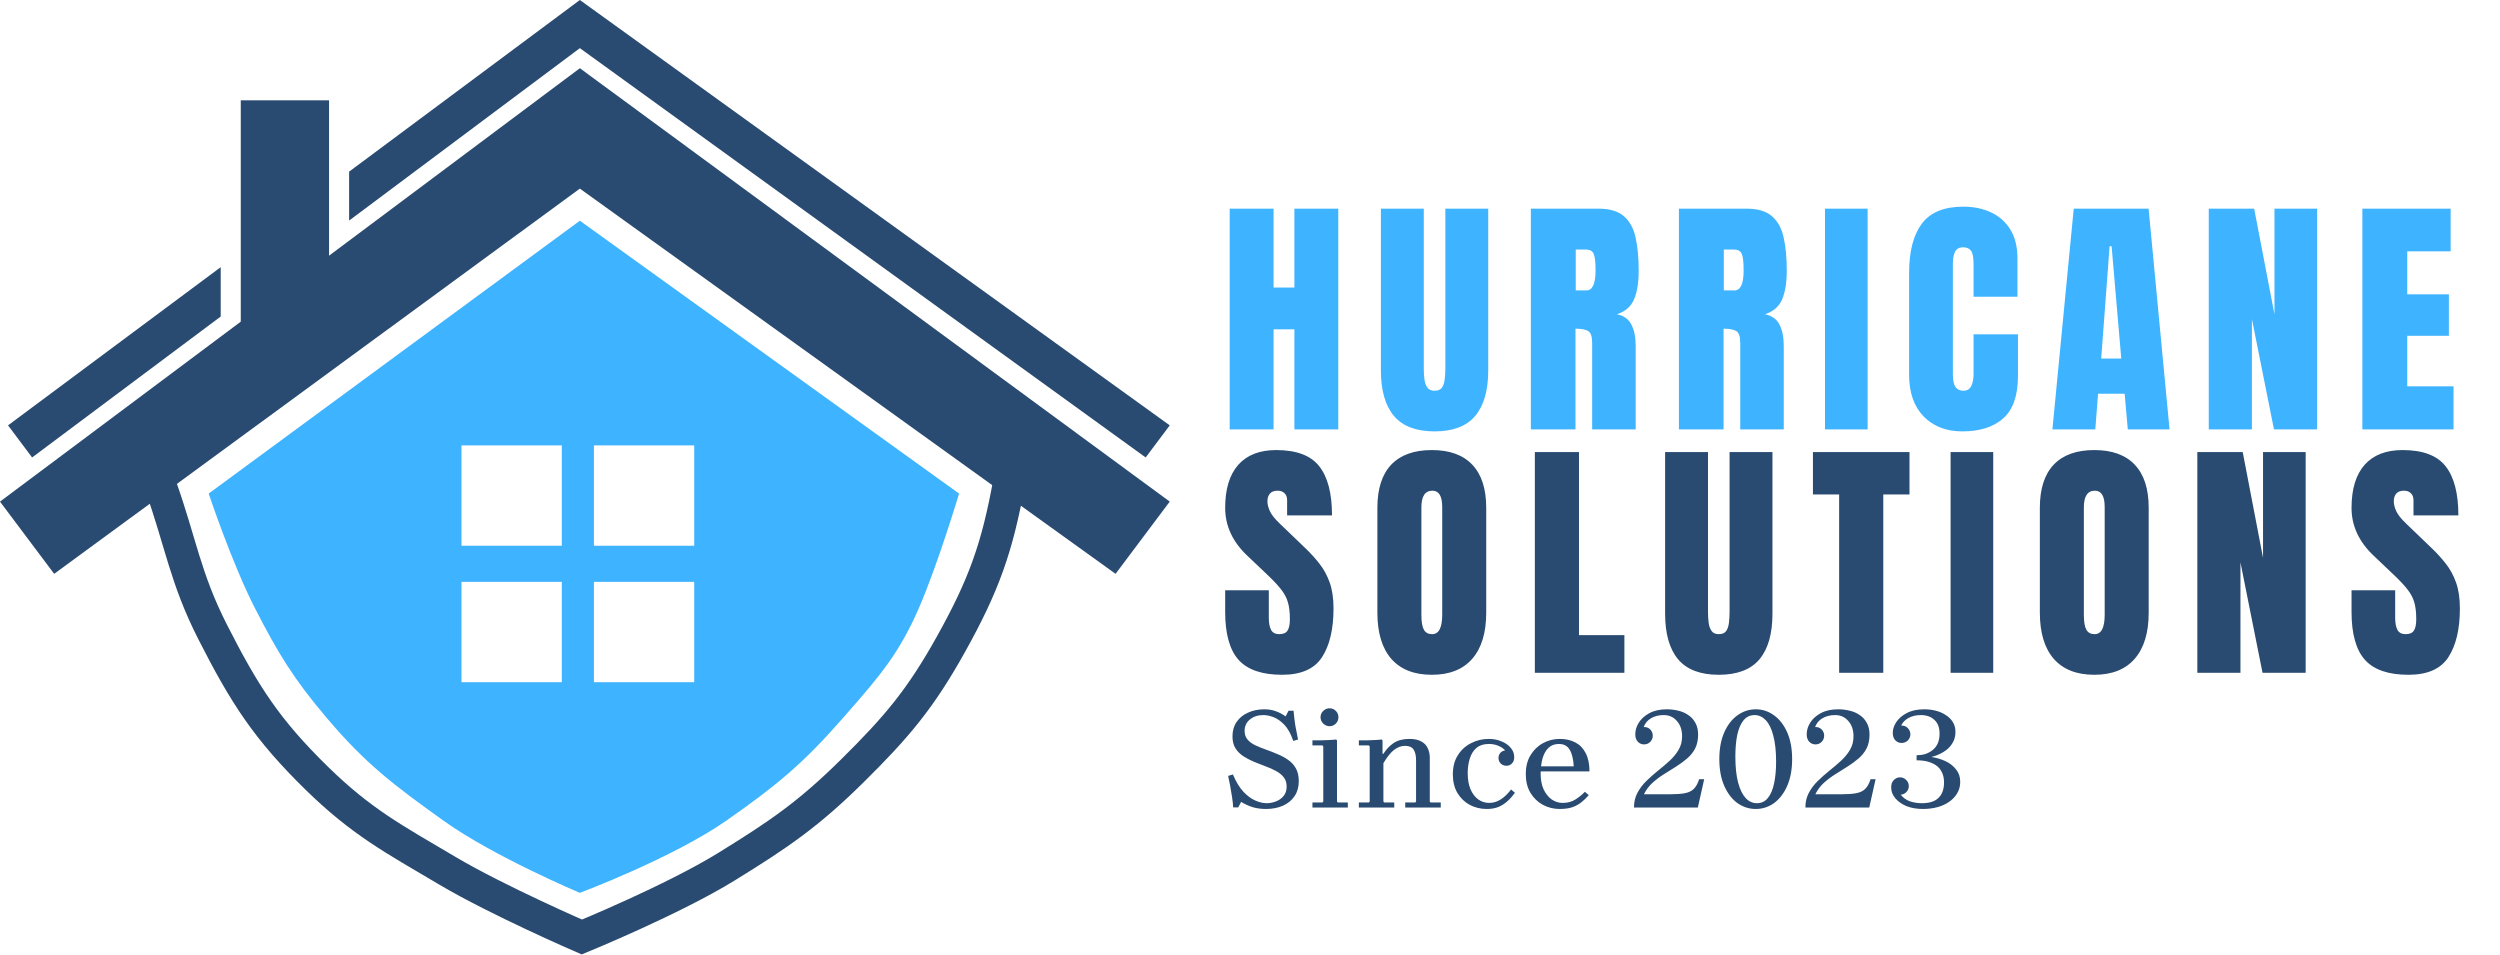 <svg width="623" height="238" viewBox="0 0 623 238" fill="none" xmlns="http://www.w3.org/2000/svg">
<path fill-rule="evenodd" clip-rule="evenodd" d="M52 123L144.5 55L239 123C239 123 233.716 140.639 229 151.5C224.016 162.979 219.02 168.69 211.047 177.803C210.704 178.195 210.355 178.594 210 179C200.076 190.356 193.361 195.861 181 204.5C167.754 213.758 144.5 222.5 144.5 222.5C144.5 222.5 122.942 213.415 110.5 204.5C98.241 195.716 91.257 190.499 81.5 179C73.196 169.213 69.355 162.922 63.5 151.5C57.859 140.497 52 123 52 123ZM115 111H140V136H115V111ZM173 111H148V136H173V111ZM115 145H140V170H115V145ZM173 145H148V170H173V145Z" fill="#3EB3FF"/>
<path d="M0 125L144.5 17L291.5 125L278 143L144.5 47L13.5 143L0 125Z" fill="#2A4B71"/>
<path fill-rule="evenodd" clip-rule="evenodd" d="M55 66.575L2 106L8 114L55 78.879V66.575ZM87 42.772V54.967L144.5 12L285.5 114L291.5 106L144.5 0L87 42.772Z" fill="#2A4B71"/>
<path d="M40 121C45.077 135.254 46.141 144.012 53 157.5C60.933 173.1 66.483 181.769 79 194C90.121 204.867 98.118 209.083 111.5 217C124.051 224.425 145 233.5 145 233.5C145 233.5 167.692 224.201 181 216C194.166 207.886 201.505 202.875 212.5 192C223.58 181.041 229.414 174.113 237 160.5C245.178 145.826 248.506 136.53 251.5 120" stroke="#2A4B71" stroke-width="8"/>
<rect x="60" y="25" width="22" height="61" fill="#2A4B71"/>
<path d="M310.156 182.157C310.156 182.997 310.396 183.705 310.876 184.281C311.356 184.857 312.004 185.337 312.82 185.721C313.636 186.105 314.524 186.465 315.484 186.801C316.444 187.137 317.392 187.509 318.328 187.917C319.288 188.301 320.176 188.781 320.992 189.357C321.808 189.909 322.456 190.617 322.936 191.481C323.416 192.321 323.656 193.377 323.656 194.649C323.656 196.113 323.308 197.361 322.612 198.393C321.916 199.425 320.956 200.217 319.732 200.769C318.508 201.321 317.08 201.597 315.448 201.597C314.248 201.597 313.132 201.441 312.1 201.129C311.092 200.793 310.156 200.361 309.292 199.833L308.572 201.201H307.312C307.264 200.385 307.168 199.521 307.024 198.609C306.88 197.673 306.724 196.749 306.556 195.837C306.388 194.925 306.22 194.097 306.052 193.353L307.24 192.993C308.008 194.817 308.884 196.257 309.868 197.313C310.852 198.345 311.848 199.077 312.856 199.509C313.864 199.941 314.8 200.157 315.664 200.157C316.408 200.157 317.164 200.013 317.932 199.725C318.7 199.437 319.336 198.993 319.84 198.393C320.368 197.769 320.632 196.977 320.632 196.017C320.632 195.081 320.392 194.313 319.912 193.713C319.432 193.089 318.784 192.561 317.968 192.129C317.152 191.673 316.264 191.277 315.304 190.941C314.368 190.581 313.42 190.209 312.46 189.825C311.5 189.417 310.612 188.949 309.796 188.421C309.004 187.893 308.356 187.233 307.852 186.441C307.372 185.649 307.132 184.665 307.132 183.489C307.132 182.097 307.48 180.897 308.176 179.889C308.872 178.881 309.82 178.113 311.02 177.585C312.22 177.033 313.576 176.757 315.088 176.757C316.12 176.757 317.056 176.913 317.896 177.225C318.736 177.513 319.564 177.945 320.38 178.521L321.1 177.117H322.36C322.456 178.341 322.6 179.565 322.792 180.789C323.008 181.989 323.236 183.153 323.476 184.281L322.288 184.641C321.664 182.841 320.908 181.485 320.02 180.573C319.132 179.661 318.232 179.037 317.32 178.701C316.408 178.365 315.58 178.197 314.836 178.197C313.468 178.197 312.34 178.569 311.452 179.313C310.588 180.033 310.156 180.981 310.156 182.157ZM327.059 201.237V199.977H329.543L329.759 199.761V186.009L329.543 185.757H327.059V184.497C327.683 184.497 328.331 184.497 329.003 184.497C329.675 184.473 330.347 184.449 331.019 184.425C331.691 184.401 332.339 184.353 332.963 184.281L333.179 184.497V199.761L333.395 199.977H335.879V201.237H327.059ZM331.307 180.969C330.731 180.969 330.215 180.753 329.759 180.321C329.303 179.865 329.075 179.337 329.075 178.737C329.075 178.113 329.303 177.585 329.759 177.153C330.215 176.721 330.731 176.505 331.307 176.505C331.931 176.505 332.459 176.721 332.891 177.153C333.323 177.585 333.539 178.113 333.539 178.737C333.539 179.337 333.323 179.865 332.891 180.321C332.459 180.753 331.931 180.969 331.307 180.969ZM356.302 199.761L356.518 199.977H359.038V201.237H350.182V199.977H352.666L352.882 199.761V189.465C352.882 188.289 352.678 187.401 352.27 186.801C351.862 186.177 351.154 185.865 350.146 185.865C349.21 185.865 348.31 186.189 347.446 186.837C346.582 187.485 345.682 188.601 344.746 190.185V199.761L344.962 199.977H347.446V201.237H338.626V199.977H341.11L341.326 199.761V186.009L341.11 185.757H338.626V184.497C339.25 184.497 339.874 184.497 340.498 184.497C341.146 184.473 341.782 184.449 342.406 184.425C343.054 184.401 343.69 184.353 344.314 184.281L344.53 184.497V187.845H344.746C345.418 186.765 346.258 185.877 347.266 185.181C348.298 184.485 349.606 184.137 351.19 184.137C352.462 184.137 353.47 184.353 354.214 184.785C354.958 185.193 355.486 185.757 355.798 186.477C356.134 187.173 356.302 187.953 356.302 188.817V199.761ZM370.507 201.597C368.947 201.597 367.519 201.249 366.223 200.553C364.951 199.857 363.931 198.861 363.163 197.565C362.419 196.269 362.047 194.745 362.047 192.993C362.047 191.121 362.455 189.537 363.271 188.241C364.087 186.921 365.179 185.913 366.547 185.217C367.915 184.497 369.403 184.137 371.011 184.137C372.163 184.137 373.219 184.341 374.179 184.749C375.139 185.133 375.907 185.673 376.483 186.369C377.059 187.041 377.347 187.821 377.347 188.709C377.347 189.357 377.155 189.873 376.771 190.257C376.411 190.641 375.955 190.833 375.403 190.833C374.875 190.833 374.407 190.653 373.999 190.293C373.615 189.909 373.423 189.441 373.423 188.889C373.423 188.481 373.543 188.097 373.783 187.737C374.023 187.377 374.455 187.125 375.079 186.981C374.599 186.477 374.011 186.093 373.315 185.829C372.643 185.541 371.875 185.397 371.011 185.397C369.739 185.397 368.719 185.721 367.951 186.369C367.207 186.993 366.655 187.857 366.295 188.961C365.935 190.065 365.755 191.301 365.755 192.669C365.755 194.229 365.983 195.561 366.439 196.665C366.919 197.769 367.567 198.621 368.383 199.221C369.199 199.797 370.111 200.085 371.119 200.085C372.151 200.085 373.123 199.785 374.035 199.185C374.947 198.585 375.787 197.769 376.555 196.737L377.527 197.565C376.951 198.357 376.327 199.053 375.655 199.653C375.007 200.253 374.263 200.733 373.423 201.093C372.583 201.429 371.611 201.597 370.507 201.597ZM389.403 200.085C390.651 200.085 391.719 199.797 392.607 199.221C393.519 198.645 394.299 198.009 394.947 197.313L395.919 198.141C395.415 198.741 394.839 199.305 394.191 199.833C393.567 200.361 392.811 200.793 391.923 201.129C391.035 201.441 389.955 201.597 388.683 201.597C387.171 201.597 385.767 201.249 384.471 200.553C383.199 199.857 382.167 198.861 381.375 197.565C380.607 196.245 380.223 194.685 380.223 192.885C380.223 191.085 380.607 189.537 381.375 188.241C382.167 186.921 383.199 185.913 384.471 185.217C385.767 184.497 387.171 184.137 388.683 184.137C390.195 184.137 391.503 184.437 392.607 185.037C393.711 185.613 394.563 186.501 395.163 187.701C395.787 188.901 396.099 190.413 396.099 192.237H383.463V190.977H392.175C392.079 189.177 391.743 187.797 391.167 186.837C390.615 185.877 389.715 185.397 388.467 185.397C387.411 185.397 386.547 185.721 385.875 186.369C385.227 186.993 384.735 187.869 384.399 188.997C384.087 190.125 383.931 191.421 383.931 192.885C383.931 194.325 384.171 195.585 384.651 196.665C385.155 197.745 385.815 198.585 386.631 199.185C387.471 199.785 388.395 200.085 389.403 200.085ZM423.424 194.181H424.684L423.1 201.237H407.188C407.188 199.869 407.476 198.645 408.052 197.565C408.628 196.485 409.372 195.501 410.284 194.613C411.196 193.725 412.156 192.873 413.164 192.057C414.196 191.241 415.168 190.413 416.08 189.573C416.992 188.733 417.736 187.821 418.312 186.837C418.888 185.853 419.176 184.737 419.176 183.489C419.176 181.905 418.744 180.633 417.88 179.673C417.04 178.689 415.948 178.197 414.604 178.197C413.38 178.197 412.324 178.461 411.436 178.989C410.572 179.493 409.96 180.225 409.6 181.185L407.512 182.985C407.512 182.001 407.8 181.041 408.376 180.105C408.976 179.145 409.852 178.353 411.004 177.729C412.18 177.081 413.644 176.757 415.396 176.757C416.308 176.757 417.22 176.865 418.132 177.081C419.044 177.273 419.872 177.621 420.616 178.125C421.384 178.605 421.996 179.253 422.452 180.069C422.932 180.885 423.172 181.881 423.172 183.057C423.172 184.401 422.92 185.565 422.416 186.549C421.912 187.509 421.228 188.349 420.364 189.069C419.524 189.789 418.6 190.461 417.592 191.085C416.608 191.709 415.6 192.345 414.568 192.993C413.56 193.617 412.624 194.325 411.76 195.117C410.896 195.909 410.2 196.845 409.672 197.925H416.368C417.76 197.925 418.912 197.841 419.824 197.673C420.76 197.505 421.504 197.157 422.056 196.629C422.632 196.077 423.088 195.261 423.424 194.181ZM409.708 185.505C409.108 185.505 408.592 185.289 408.16 184.857C407.728 184.401 407.512 183.777 407.512 182.985L409.6 181.185C410.08 181.161 410.476 181.245 410.788 181.437C411.124 181.629 411.388 181.893 411.58 182.229C411.772 182.565 411.868 182.937 411.868 183.345C411.868 183.945 411.652 184.461 411.22 184.893C410.812 185.301 410.308 185.505 409.708 185.505ZM437.528 201.597C435.872 201.597 434.348 201.105 432.956 200.121C431.588 199.113 430.496 197.685 429.68 195.837C428.864 193.965 428.456 191.745 428.456 189.177C428.456 186.585 428.864 184.365 429.68 182.517C430.496 180.669 431.588 179.253 432.956 178.269C434.348 177.261 435.872 176.757 437.528 176.757C439.208 176.757 440.732 177.261 442.1 178.269C443.468 179.253 444.56 180.669 445.376 182.517C446.192 184.365 446.6 186.585 446.6 189.177C446.6 191.745 446.192 193.965 445.376 195.837C444.56 197.685 443.468 199.113 442.1 200.121C440.732 201.105 439.208 201.597 437.528 201.597ZM437.816 200.157C438.944 200.157 439.856 199.725 440.552 198.861C441.272 197.973 441.788 196.761 442.1 195.225C442.436 193.665 442.604 191.865 442.604 189.825C442.604 187.233 442.376 185.085 441.92 183.381C441.488 181.653 440.864 180.357 440.048 179.493C439.232 178.629 438.296 178.197 437.24 178.197C436.112 178.197 435.188 178.641 434.468 179.529C433.772 180.393 433.256 181.605 432.92 183.165C432.608 184.701 432.452 186.489 432.452 188.529C432.452 191.121 432.68 193.281 433.136 195.009C433.592 196.713 434.216 197.997 435.008 198.861C435.8 199.725 436.736 200.157 437.816 200.157ZM466.139 194.181H467.399L465.815 201.237H449.903C449.903 199.869 450.191 198.645 450.767 197.565C451.343 196.485 452.087 195.501 452.999 194.613C453.911 193.725 454.871 192.873 455.879 192.057C456.911 191.241 457.883 190.413 458.795 189.573C459.707 188.733 460.451 187.821 461.027 186.837C461.603 185.853 461.891 184.737 461.891 183.489C461.891 181.905 461.459 180.633 460.595 179.673C459.755 178.689 458.663 178.197 457.319 178.197C456.095 178.197 455.039 178.461 454.151 178.989C453.287 179.493 452.675 180.225 452.315 181.185L450.227 182.985C450.227 182.001 450.515 181.041 451.091 180.105C451.691 179.145 452.567 178.353 453.719 177.729C454.895 177.081 456.359 176.757 458.111 176.757C459.023 176.757 459.935 176.865 460.847 177.081C461.759 177.273 462.587 177.621 463.331 178.125C464.099 178.605 464.711 179.253 465.167 180.069C465.647 180.885 465.887 181.881 465.887 183.057C465.887 184.401 465.635 185.565 465.131 186.549C464.627 187.509 463.943 188.349 463.079 189.069C462.239 189.789 461.315 190.461 460.307 191.085C459.323 191.709 458.315 192.345 457.283 192.993C456.275 193.617 455.339 194.325 454.475 195.117C453.611 195.909 452.915 196.845 452.387 197.925H459.083C460.475 197.925 461.627 197.841 462.539 197.673C463.475 197.505 464.219 197.157 464.771 196.629C465.347 196.077 465.803 195.261 466.139 194.181ZM452.423 185.505C451.823 185.505 451.307 185.289 450.875 184.857C450.443 184.401 450.227 183.777 450.227 182.985L452.315 181.185C452.795 181.161 453.191 181.245 453.503 181.437C453.839 181.629 454.103 181.893 454.295 182.229C454.487 182.565 454.583 182.937 454.583 183.345C454.583 183.945 454.367 184.461 453.935 184.893C453.527 185.301 453.023 185.505 452.423 185.505ZM479.235 201.597C477.651 201.597 476.259 201.357 475.059 200.877C473.883 200.373 472.959 199.713 472.287 198.897C471.615 198.081 471.279 197.193 471.279 196.233L473.655 198.033C474.255 198.801 475.023 199.353 475.959 199.689C476.895 200.001 477.879 200.157 478.911 200.157C480.807 200.157 482.199 199.713 483.087 198.825C483.999 197.937 484.455 196.641 484.455 194.937C484.455 193.857 484.215 192.909 483.735 192.093C483.279 191.277 482.535 190.641 481.503 190.185C480.495 189.705 479.199 189.465 477.615 189.465V188.313C478.791 188.313 480.015 188.421 481.287 188.637C482.559 188.829 483.735 189.177 484.815 189.681C485.895 190.185 486.771 190.869 487.443 191.733C488.139 192.573 488.487 193.605 488.487 194.829C488.487 195.933 488.223 196.905 487.695 197.745C487.191 198.585 486.507 199.293 485.643 199.869C484.803 200.445 483.831 200.877 482.727 201.165C481.623 201.453 480.459 201.597 479.235 201.597ZM473.655 198.033L471.279 196.233C471.279 195.441 471.495 194.829 471.927 194.397C472.383 193.941 472.899 193.713 473.475 193.713C474.075 193.713 474.591 193.929 475.023 194.361C475.455 194.769 475.671 195.285 475.671 195.909C475.671 196.485 475.467 196.977 475.059 197.385C474.675 197.793 474.207 198.009 473.655 198.033ZM473.871 185.145C473.271 185.145 472.755 184.929 472.323 184.497C471.891 184.041 471.675 183.417 471.675 182.625L473.763 180.825C474.219 180.801 474.615 180.885 474.951 181.077C475.287 181.269 475.551 181.533 475.743 181.869C475.959 182.205 476.067 182.577 476.067 182.985C476.067 183.585 475.851 184.101 475.419 184.533C474.987 184.941 474.471 185.145 473.871 185.145ZM477.615 189.105V188.205C478.359 188.205 479.067 188.109 479.739 187.917C480.411 187.701 481.023 187.377 481.575 186.945C482.127 186.513 482.559 185.961 482.871 185.289C483.183 184.593 483.339 183.777 483.339 182.841C483.339 181.305 482.907 180.153 482.043 179.385C481.203 178.593 480.075 178.197 478.659 178.197C477.507 178.197 476.487 178.437 475.599 178.917C474.735 179.397 474.123 180.033 473.763 180.825L471.675 182.625C471.675 181.737 471.963 180.849 472.539 179.961C473.139 179.049 474.015 178.293 475.167 177.693C476.343 177.069 477.795 176.757 479.523 176.757C480.459 176.757 481.383 176.865 482.295 177.081C483.207 177.297 484.035 177.645 484.779 178.125C485.547 178.581 486.159 179.169 486.615 179.889C487.071 180.585 487.299 181.425 487.299 182.409C487.299 183.513 487.023 184.485 486.471 185.325C485.943 186.165 485.211 186.861 484.275 187.413C483.363 187.965 482.331 188.385 481.179 188.673C480.027 188.937 478.839 189.081 477.615 189.105Z" fill="#2A4B71"/>
<path d="M319.5 168.156C314.479 168.156 310.854 166.906 308.625 164.406C306.417 161.906 305.312 157.926 305.312 152.468V147.093H316.188V153.968C316.188 155.239 316.375 156.239 316.75 156.968C317.146 157.676 317.823 158.031 318.781 158.031C319.781 158.031 320.469 157.739 320.844 157.156C321.24 156.572 321.438 155.614 321.438 154.281C321.438 152.593 321.271 151.187 320.938 150.062C320.604 148.916 320.021 147.833 319.188 146.812C318.375 145.77 317.24 144.562 315.781 143.187L310.844 138.499C307.156 135.02 305.312 131.041 305.312 126.562C305.312 121.874 306.396 118.301 308.562 115.843C310.75 113.385 313.906 112.156 318.031 112.156C323.073 112.156 326.646 113.499 328.75 116.187C330.875 118.874 331.938 122.958 331.938 128.437H320.75V124.656C320.75 123.906 320.531 123.322 320.094 122.906C319.677 122.489 319.104 122.281 318.375 122.281C317.5 122.281 316.854 122.531 316.438 123.031C316.042 123.51 315.844 124.135 315.844 124.906C315.844 125.676 316.052 126.51 316.469 127.406C316.885 128.301 317.708 129.333 318.938 130.499L325.281 136.593C326.552 137.801 327.719 139.083 328.781 140.437C329.844 141.77 330.698 143.333 331.344 145.124C331.99 146.895 332.312 149.062 332.312 151.624C332.312 156.791 331.354 160.843 329.438 163.781C327.542 166.697 324.229 168.156 319.5 168.156ZM356.805 168.156C352.409 168.156 349.045 166.833 346.711 164.187C344.399 161.52 343.243 157.676 343.243 152.656V126.531C343.243 121.822 344.388 118.249 346.68 115.812C348.993 113.374 352.368 112.156 356.805 112.156C361.243 112.156 364.607 113.374 366.899 115.812C369.211 118.249 370.368 121.822 370.368 126.531V152.656C370.368 157.676 369.201 161.52 366.868 164.187C364.555 166.833 361.201 168.156 356.805 168.156ZM356.899 158.031C358.565 158.031 359.399 156.416 359.399 153.187V126.343C359.399 123.635 358.586 122.281 356.961 122.281C355.128 122.281 354.211 123.666 354.211 126.437V153.249C354.211 154.958 354.42 156.187 354.836 156.937C355.253 157.666 355.94 158.031 356.899 158.031ZM382.485 167.656V112.656H393.485V158.281H404.798V167.656H382.485ZM428.321 168.156C423.738 168.156 420.363 166.874 418.196 164.312C416.03 161.728 414.946 157.937 414.946 152.937V112.656H425.634V152.499C425.634 153.416 425.686 154.301 425.79 155.156C425.894 155.989 426.134 156.676 426.509 157.218C426.884 157.76 427.488 158.031 428.321 158.031C429.175 158.031 429.79 157.77 430.165 157.249C430.54 156.708 430.769 156.01 430.853 155.156C430.957 154.301 431.009 153.416 431.009 152.499V112.656H441.696V152.937C441.696 157.937 440.613 161.728 438.446 164.312C436.28 166.874 432.905 168.156 428.321 168.156ZM458.314 167.656V123.218H451.783V112.656H475.845V123.218H469.314V167.656H458.314ZM486.087 167.656V112.656H496.712V167.656H486.087ZM521.893 168.156C517.497 168.156 514.132 166.833 511.799 164.187C509.486 161.52 508.33 157.676 508.33 152.656V126.531C508.33 121.822 509.476 118.249 511.768 115.812C514.08 113.374 517.455 112.156 521.893 112.156C526.33 112.156 529.695 113.374 531.986 115.812C534.299 118.249 535.455 121.822 535.455 126.531V152.656C535.455 157.676 534.288 161.52 531.955 164.187C529.643 166.833 526.288 168.156 521.893 168.156ZM521.986 158.031C523.653 158.031 524.486 156.416 524.486 153.187V126.343C524.486 123.635 523.674 122.281 522.049 122.281C520.215 122.281 519.299 123.666 519.299 126.437V153.249C519.299 154.958 519.507 156.187 519.924 156.937C520.34 157.666 521.028 158.031 521.986 158.031ZM547.572 167.656V112.656H558.885L563.947 138.999V112.656H574.572V167.656H563.822L558.322 140.156V167.656H547.572ZM600.19 168.156C595.169 168.156 591.544 166.906 589.315 164.406C587.107 161.906 586.003 157.926 586.003 152.468V147.093H596.878V153.968C596.878 155.239 597.065 156.239 597.44 156.968C597.836 157.676 598.513 158.031 599.471 158.031C600.471 158.031 601.159 157.739 601.534 157.156C601.93 156.572 602.128 155.614 602.128 154.281C602.128 152.593 601.961 151.187 601.628 150.062C601.294 148.916 600.711 147.833 599.878 146.812C599.065 145.77 597.93 144.562 596.471 143.187L591.534 138.499C587.846 135.02 586.003 131.041 586.003 126.562C586.003 121.874 587.086 118.301 589.253 115.843C591.44 113.385 594.596 112.156 598.721 112.156C603.763 112.156 607.336 113.499 609.44 116.187C611.565 118.874 612.628 122.958 612.628 128.437H601.44V124.656C601.44 123.906 601.221 123.322 600.784 122.906C600.367 122.489 599.794 122.281 599.065 122.281C598.19 122.281 597.544 122.531 597.128 123.031C596.732 123.51 596.534 124.135 596.534 124.906C596.534 125.676 596.742 126.51 597.159 127.406C597.575 128.301 598.398 129.333 599.628 130.499L605.971 136.593C607.242 137.801 608.409 139.083 609.471 140.437C610.534 141.77 611.388 143.333 612.034 145.124C612.68 146.895 613.003 149.062 613.003 151.624C613.003 156.791 612.044 160.843 610.128 163.781C608.232 166.697 604.919 168.156 600.19 168.156Z" fill="#2A4B71"/>
<path d="M306.438 107V52H317.375V71.656H322.562V52H333.5V107H322.562V82.062H317.375V107H306.438ZM357.494 107.5C352.91 107.5 349.535 106.219 347.369 103.656C345.202 101.073 344.119 97.281 344.119 92.281V52H354.806V91.844C354.806 92.76 354.858 93.646 354.963 94.5C355.067 95.333 355.306 96.021 355.681 96.562C356.056 97.104 356.66 97.375 357.494 97.375C358.348 97.375 358.963 97.115 359.338 96.594C359.713 96.052 359.942 95.354 360.025 94.5C360.129 93.646 360.181 92.76 360.181 91.844V52H370.869V92.281C370.869 97.281 369.785 101.073 367.619 103.656C365.452 106.219 362.077 107.5 357.494 107.5ZM381.488 107V52H398.363C401.175 52 403.3 52.646 404.738 53.938C406.175 55.208 407.133 57 407.613 59.312C408.113 61.604 408.363 64.302 408.363 67.406C408.363 70.406 407.977 72.802 407.206 74.594C406.456 76.385 405.029 77.625 402.925 78.312C404.654 78.667 405.863 79.531 406.55 80.906C407.258 82.26 407.613 84.021 407.613 86.188V107H396.769V85.469C396.769 83.865 396.435 82.875 395.769 82.5C395.123 82.104 394.071 81.906 392.613 81.906V107H381.488ZM392.675 72.375H395.331C396.852 72.375 397.613 70.719 397.613 67.406C397.613 65.26 397.446 63.854 397.113 63.188C396.779 62.521 396.154 62.188 395.238 62.188H392.675V72.375ZM418.387 107V52H435.262C438.075 52 440.2 52.646 441.637 53.938C443.075 55.208 444.033 57 444.512 59.312C445.012 61.604 445.262 64.302 445.262 67.406C445.262 70.406 444.877 72.802 444.106 74.594C443.356 76.385 441.929 77.625 439.825 78.312C441.554 78.667 442.762 79.531 443.45 80.906C444.158 82.26 444.512 84.021 444.512 86.188V107H433.669V85.469C433.669 83.865 433.335 82.875 432.669 82.5C432.023 82.104 430.971 81.906 429.512 81.906V107H418.387ZM429.575 72.375H432.231C433.752 72.375 434.512 70.719 434.512 67.406C434.512 65.26 434.346 63.854 434.012 63.188C433.679 62.521 433.054 62.188 432.137 62.188H429.575V72.375ZM454.788 107V52H465.413V107H454.788ZM489 107.5C485.021 107.5 481.812 106.26 479.375 103.781C476.958 101.302 475.75 97.833 475.75 93.375V68C475.75 62.667 476.802 58.583 478.906 55.75C481.031 52.917 484.479 51.5 489.25 51.5C491.854 51.5 494.167 51.979 496.188 52.938C498.229 53.896 499.833 55.333 501 57.25C502.167 59.146 502.75 61.542 502.75 64.438V73.938H491.812V65.812C491.812 64.167 491.604 63.062 491.188 62.5C490.771 61.917 490.125 61.625 489.25 61.625C488.229 61.625 487.542 62 487.188 62.75C486.833 63.479 486.656 64.458 486.656 65.688V93.219C486.656 94.74 486.875 95.812 487.312 96.438C487.771 97.062 488.417 97.375 489.25 97.375C490.188 97.375 490.844 96.99 491.219 96.219C491.615 95.448 491.812 94.448 491.812 93.219V83.312H502.875V93.719C502.875 98.552 501.656 102.062 499.219 104.25C496.781 106.417 493.375 107.5 489 107.5ZM511.462 107L516.775 52H535.431L540.65 107H530.244L529.462 98.125H522.837L522.15 107H511.462ZM523.619 89.344H528.619L526.212 61.375H525.712L523.619 89.344ZM550.425 107V52H561.738L566.8 78.344V52H577.425V107H566.675L561.175 79.5V107H550.425ZM588.7 107V52H610.7V62.625H599.888V73.344H610.263V83.688H599.888V96.281H611.419V107H588.7Z" fill="#3EB3FF"/>
</svg>
